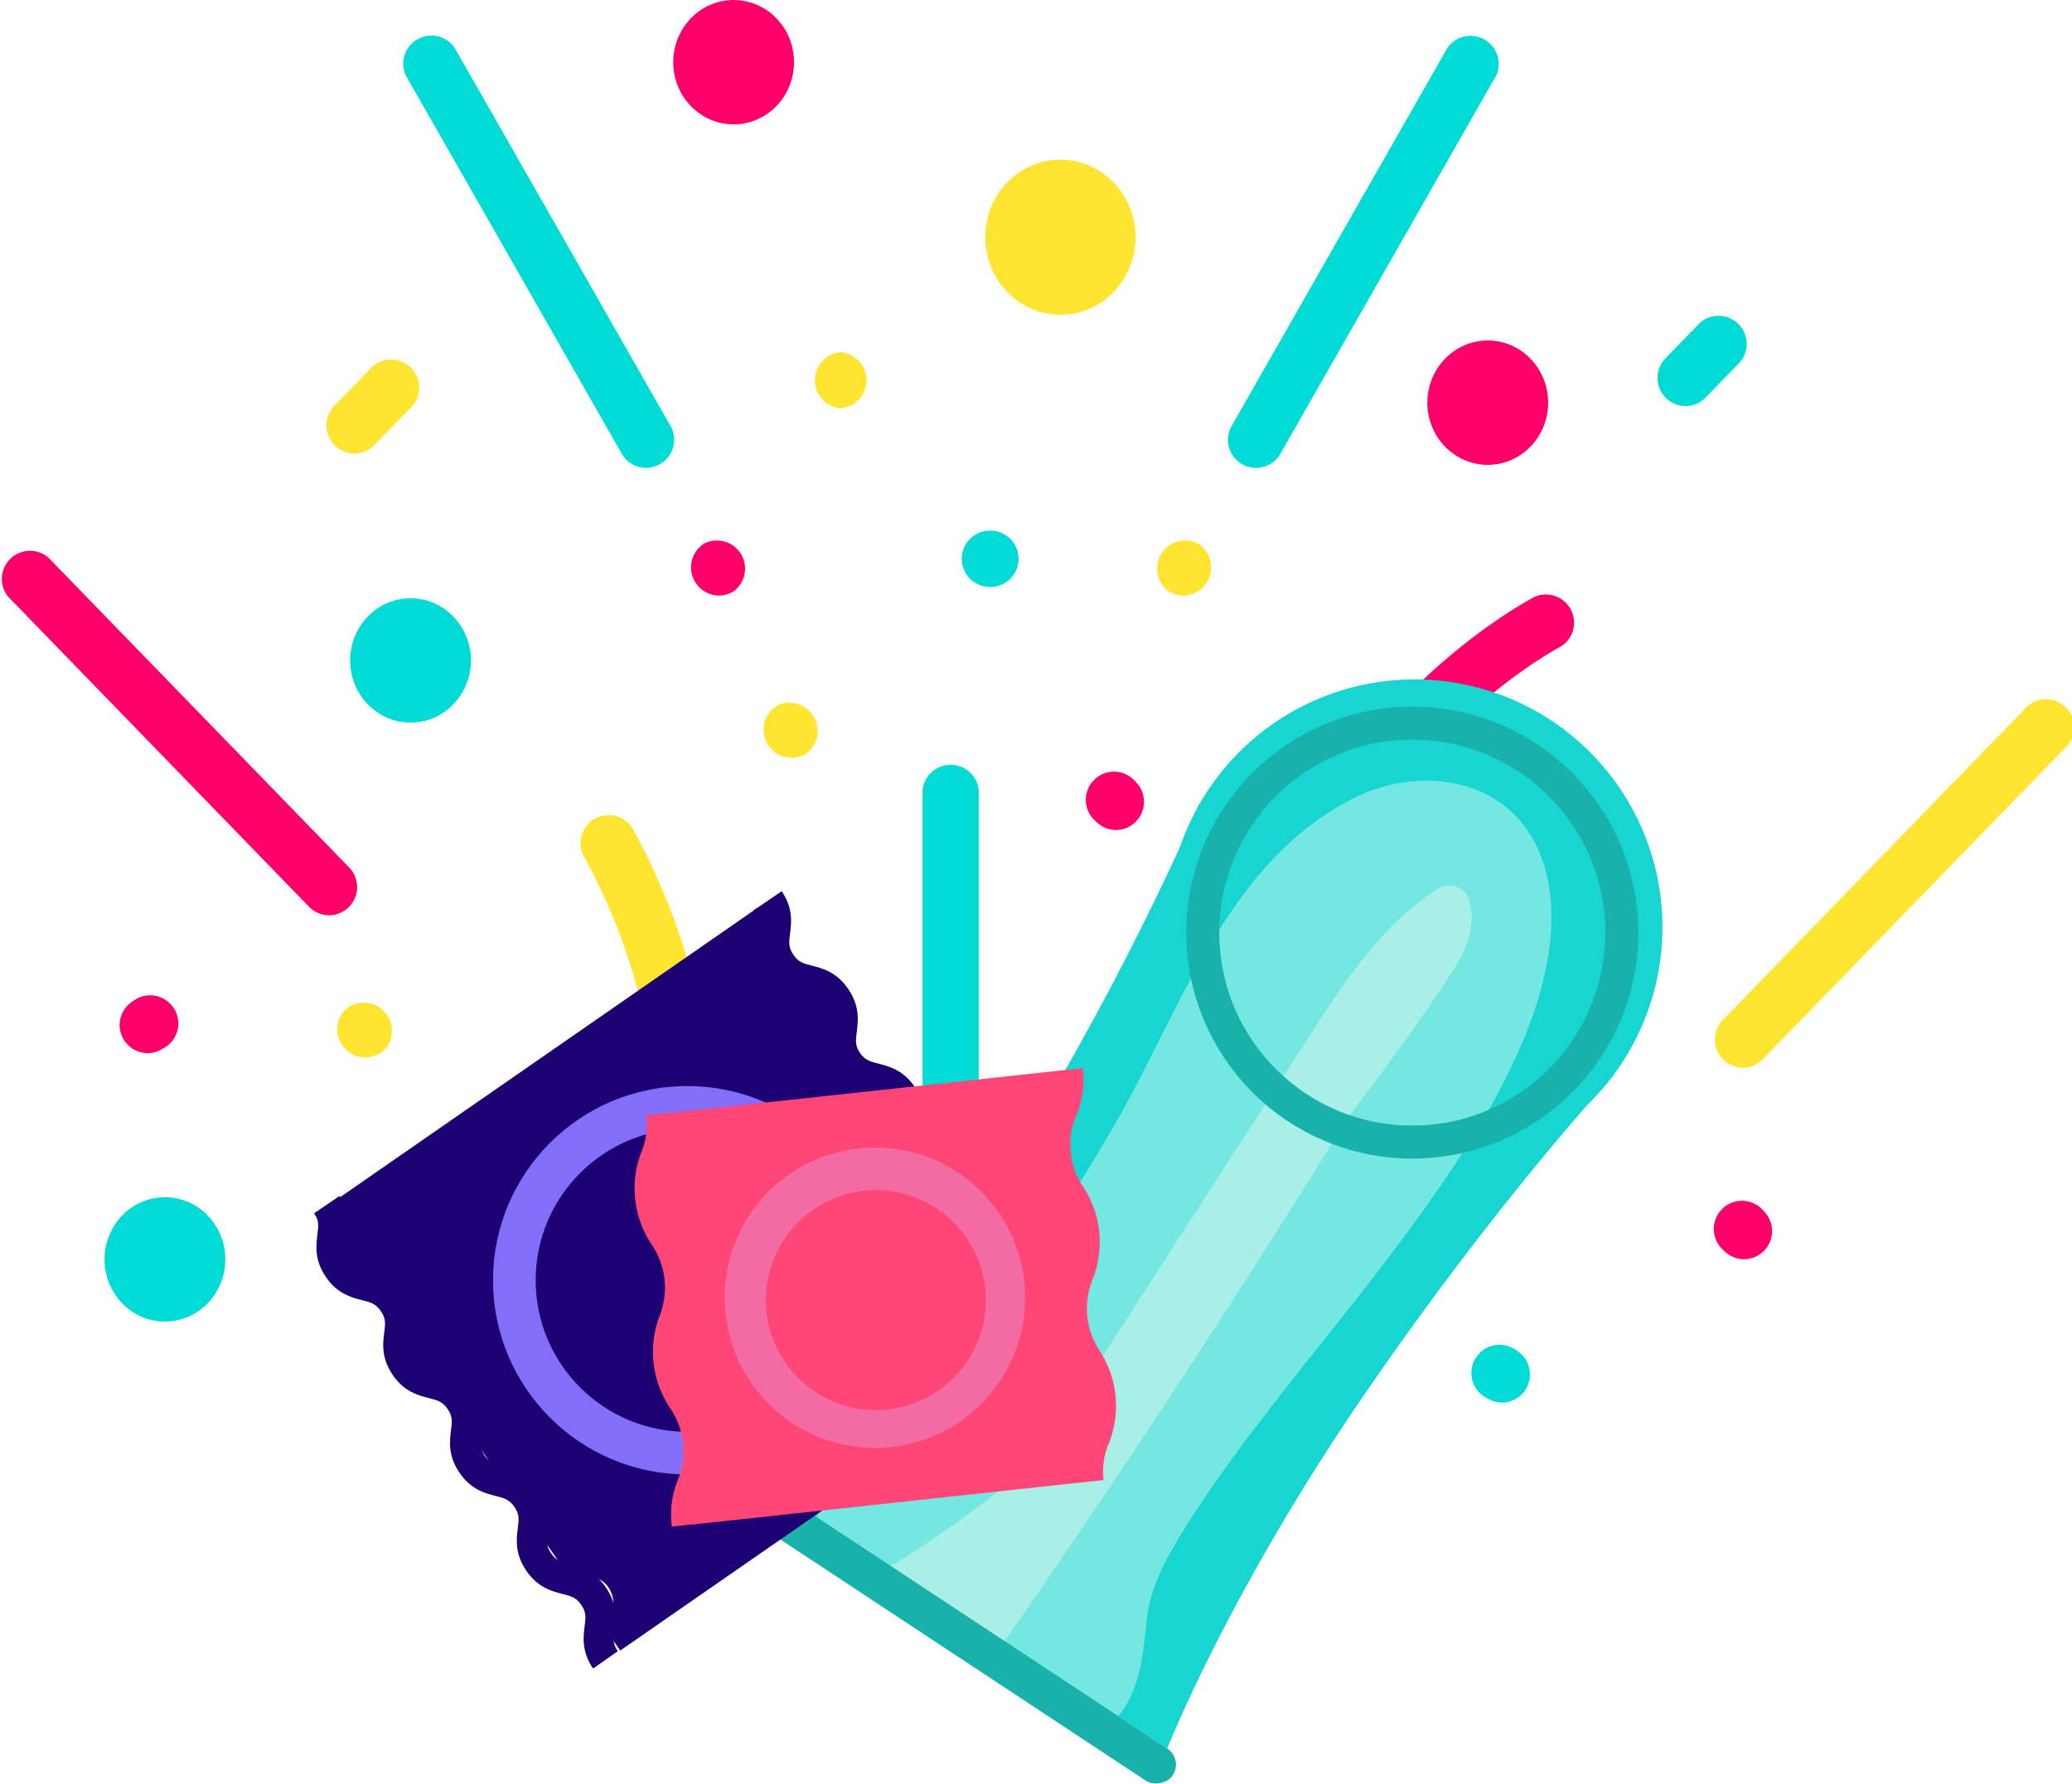 <svg id="Layer_11" data-name="Layer 11" xmlns="http://www.w3.org/2000/svg" viewBox="0 0 661.71 569.86">
  <defs>
    <style>
      .cls-1 {
        fill: #ff006a;
      }

      .cls-2 {
        fill: #00dcd5;
      }

      .cls-3 {
        fill: #ffe430;
      }

      .cls-4 {
        fill: #17d5d1;
      }

      .cls-5 {
        fill: #19b2aa;
      }

      .cls-6 {
        fill: #a1e2dc;
      }

      .cls-7 {
        fill: #74e8e0;
      }

      .cls-8 {
        fill: #a8efe8;
      }

      .cls-9 {
        fill: none;
        stroke: #19b2aa;
        stroke-miterlimit: 10;
        stroke-width: 10.54px;
      }

      .cls-10 {
        fill: #1d0072;
      }

      .cls-11 {
        fill: #836ef9;
      }

      .cls-12 {
        fill: #ff4676;
      }

      .cls-13 {
        fill: #f26ba2;
      }
    </style>
  </defs>
  <g>
    <path class="cls-1" d="M333.66,596.4a9,9,0,0,1-6.43-15.21l11.14-11.47a9,9,0,1,1,12.86,12.48l-11.14,11.47A8.91,8.91,0,0,1,333.66,596.4Z" transform="translate(-173.43 -201.76)"/>
    <path class="cls-2" d="M711.69,331.47a9,9,0,0,1-6.43-15.2l11.15-11.48a9,9,0,0,1,12.86,12.48l-11.15,11.48A8.92,8.92,0,0,1,711.69,331.47Z" transform="translate(-173.43 -201.76)"/>
    <path class="cls-3" d="M286.56,346.64a9,9,0,0,1-6.42-15.2L291.28,320a9,9,0,1,1,12.85,12.48L293,343.92A8.92,8.92,0,0,1,286.56,346.64Z" transform="translate(-173.43 -201.76)"/>
    <path class="cls-2" d="M477.07,603.27a9,9,0,0,1-9-9V454.2a9,9,0,0,1,17.92,0V594.31A9,9,0,0,1,477.07,603.27Z" transform="translate(-173.43 -201.76)"/>
    <path class="cls-2" d="M490.57,389.22h-.14a9,9,0,1,1,0-17.92h.14a9,9,0,0,1,0,17.92Z" transform="translate(-173.43 -201.76)"/>
    <path class="cls-3" d="M442,332.17h-.18a9,9,0,0,1,0-17.92H442a9,9,0,0,1,0,17.92Z" transform="translate(-173.43 -201.76)"/>
    <path class="cls-1" d="M278.56,494.13a8.94,8.94,0,0,1-6.43-2.72L176,392.33a9,9,0,0,1,12.86-12.48L285,478.93a9,9,0,0,1-6.43,15.2Z" transform="translate(-173.43 -201.76)"/>
    <path class="cls-3" d="M290.06,539.53a9,9,0,0,1-6.41-15.23l.1-.1a9,9,0,0,1,12.82,12.53l-.1.1A9,9,0,0,1,290.06,539.53Z" transform="translate(-173.43 -201.76)"/>
    <path class="cls-3" d="M730,542.82a9,9,0,0,1-6.42-15.2l96.17-99.07A9,9,0,1,1,832.61,441L736.43,540.1A8.92,8.92,0,0,1,730,542.82Z" transform="translate(-173.43 -201.76)"/>
    <path class="cls-1" d="M529.87,466.89a8.9,8.9,0,0,1-6.39-2.68l-.1-.09a9,9,0,1,1,12.78-12.57l.1.1a9,9,0,0,1-6.39,15.24Z" transform="translate(-173.43 -201.76)"/>
    <path class="cls-1" d="M730.45,604a8.94,8.94,0,0,1-6.39-2.68l-.1-.1a9,9,0,1,1,12.78-12.56l.1.1A9,9,0,0,1,730.45,604Z" transform="translate(-173.43 -201.76)"/>
    <path class="cls-3" d="M584.75,541.39a8.94,8.94,0,0,1-6.43-2.72l-.1-.1a9,9,0,1,1,12.86-12.48l.1.1a9,9,0,0,1-6.43,15.2Z" transform="translate(-173.43 -201.76)"/>
    <path class="cls-2" d="M574.54,351.22a8.95,8.95,0,0,1-7.77-13.39L635.7,217a9,9,0,0,1,15.56,8.88L582.33,346.71A9,9,0,0,1,574.54,351.22Z" transform="translate(-173.43 -201.76)"/>
    <path class="cls-3" d="M551.35,392a9,9,0,0,1-4.59-1.27l-.12-.07a9,9,0,0,1,9.2-15.38l.12.07A9,9,0,0,1,551.35,392Z" transform="translate(-173.43 -201.76)"/>
    <path class="cls-2" d="M653.16,649.8a8.92,8.92,0,0,1-4.62-1.29l-.12-.07a9,9,0,1,1,9.25-15.35l.12.07a9,9,0,0,1-4.63,16.64Z" transform="translate(-173.43 -201.76)"/>
    <path class="cls-2" d="M379.77,351.22A8.94,8.94,0,0,1,372,346.7L303.05,225.92A9,9,0,0,1,318.61,217l68.93,120.78a8.95,8.95,0,0,1-7.77,13.4Z" transform="translate(-173.43 -201.76)"/>
    <path class="cls-1" d="M403,392a9,9,0,0,1-4.63-16.64l.12-.07a9,9,0,0,1,9.23,15.36l-.12.07A9,9,0,0,1,403,392Z" transform="translate(-173.43 -201.76)"/>
    <path class="cls-1" d="M220.5,538.18a9,9,0,0,1-4.62-16.63l.12-.07a9,9,0,1,1,9.23,15.35l-.12.08A9,9,0,0,1,220.5,538.18Z" transform="translate(-173.43 -201.76)"/>
    <path class="cls-3" d="M426.17,443.86a9,9,0,0,1-4.66-16.62l.12-.08a9,9,0,0,1,9.29,15.33l-.12.07A8.9,8.9,0,0,1,426.17,443.86Z" transform="translate(-173.43 -201.76)"/>
    <path class="cls-1" d="M570.29,587.72a9,9,0,0,1-8.95-9c0-69.37,27.67-116.27,50.89-143.4,25.24-29.49,50.44-42.45,51.5-43a9,9,0,0,1,8.11,16c-.38.19-23.64,12.32-46.51,39.27-30.58,36-46.08,80.14-46.08,131.14A9,9,0,0,1,570.29,587.72Z" transform="translate(-173.43 -201.76)"/>
    <path class="cls-3" d="M393.42,584.26a9,9,0,0,1-9-9c0-36.44-8.1-69.77-24.06-99.08a9,9,0,1,1,15.73-8.57c17.41,32,26.24,68.19,26.24,107.65A9,9,0,0,1,393.42,584.26Z" transform="translate(-173.43 -201.76)"/>
    <path class="cls-3" d="M536.08,277.54c0-13.68-10.76-24.77-24-24.77s-24,11.09-24,24.77,10.76,24.77,24,24.77S536.08,291.22,536.08,277.54Z" transform="translate(-173.43 -201.76)"/>
    <path class="cls-2" d="M662.33,536.35c0-13.68-10.76-24.76-24-24.76s-24,11.08-24,24.76,10.76,24.77,24,24.77S662.33,550,662.33,536.35Z" transform="translate(-173.43 -201.76)"/>
    <path class="cls-2" d="M323.83,412.72c0-11-8.63-19.86-19.29-19.86s-19.28,8.89-19.28,19.86,8.64,19.87,19.28,19.87S323.83,423.7,323.83,412.72Z" transform="translate(-173.43 -201.76)"/>
    <path class="cls-2" d="M245.39,604.05c0-11-8.63-19.86-19.29-19.86s-19.28,8.89-19.28,19.86,8.63,19.87,19.28,19.87S245.39,615,245.39,604.05Z" transform="translate(-173.43 -201.76)"/>
    <g>
      <path class="cls-1" d="M427,221.63c0-11-8.63-19.87-19.28-19.87s-19.28,8.89-19.28,19.87,8.63,19.86,19.28,19.86S427,232.6,427,221.63Z" transform="translate(-173.43 -201.76)"/>
      <path class="cls-1" d="M667.84,330.39c0-11-8.64-19.87-19.28-19.87s-19.29,8.9-19.29,19.87,8.64,19.86,19.29,19.86S667.84,341.36,667.84,330.39Z" transform="translate(-173.43 -201.76)"/>
    </g>
    <g id="Layer_2" data-name="Layer 2">
      <g id="Layer_1-2" data-name="Layer 1-2">
        <g id="play_safe_insta" data-name="play safe insta">
          <g id="female_condom" data-name="female condom">
            <path class="cls-4" d="M691.25,541.55A79.16,79.16,0,1,1,668.8,431.88a79.16,79.16,0,0,1,22.45,109.67Z" transform="translate(-173.43 -201.76)"/>
            <path class="cls-4" d="M416.49,674.65s50.86-55.58,84.2-109.38,55.92-107.13,55.92-107.13l132.14,87.2s-36.16,38.56-79.64,101.93-62.91,113-62.91,113Z" transform="translate(-173.43 -201.76)"/>
            <path class="cls-5" d="M683.44,538.58a71,71,0,1,1-20.15-98.37h0A71,71,0,0,1,683.44,538.58Z" transform="translate(-173.43 -201.76)"/>
            <path class="cls-4" d="M677,534.33a62.93,62.93,0,1,1-17.86-87.19A62.93,62.93,0,0,1,677,534.33Z" transform="translate(-173.43 -201.76)"/>
            <path class="cls-6" d="M500.09,741.41q16.43,10.29,32.15,21.64c3.13,2.25,6.92-2.42,3.77-4.71Q520.29,747,503.87,736.71C500.62,734.68,496.8,739.34,500.09,741.41Z" transform="translate(-173.43 -201.76)"/>
            <path class="cls-7" d="M451.22,699.35c18.58-12.35,33.27-29.44,46.09-47.51,12.5-17.62,24.24-35.87,35.78-54.15,11.7-18.51,22.69-37.43,32.57-56.94,8.94-17.63,17.76-35.7,31.44-50.2,5.77-6.09,13.2-11.87,21-15a29.72,29.72,0,0,1,11.8-2.44,24.18,24.18,0,0,1,8.59,2.25c3.39,2,4.93,4.17,6.3,8.15a38.75,38.75,0,0,1,1.6,12.75c-.08,7.74-2.22,16.58-5,24-6.76,18.14-17.28,34.85-28.33,50.65-11.8,16.9-24.74,33-37.54,49.09-14.41,18.13-28.77,36.44-41.17,56.07C528,686.27,521.92,696.58,519,708.39a90.36,90.36,0,0,0-1.87,14.2,64.76,64.76,0,0,1-1,7.46c-.4,2-.27,1.37-.1.8a23.07,23.07,0,0,1-.87,2.27c-.64,1.19-.73,1.43-.26.73l15.68-1.71-63.09-45.61,1.72,15.67c52.32-57.74,84.14-129.73,127.36-193.85,5.15-7.65,10.19-16.4,16.91-22.79a15.32,15.32,0,0,1,8.23-4.44c2-.23,1.23-.24,3.59.21-.65-.12.91.67.77.5,1.48,1.88,2.06,5,1.94,8.54a72.11,72.11,0,0,1-1.95,12.32,139,139,0,0,1-7.25,23.43c-13,32.33-35.18,59.69-58.8,85.17-14.8,16-30,31.72-40.21,51.12-9.56,18.15-11.61,39.19-21.64,57.12l17.22-4.11A103.21,103.21,0,0,1,495,697.58c-1.39-1.62-2.82-4.24-4.47-5.58l-.46-.64a16,16,0,0,1-.54,5.67,14.91,14.91,0,0,0,1.67-2.27c2.93-3.83,5.93-7.61,8.87-11.44,11.8-15.42,20.89-32.09,29.31-49.54,8.05-16.68,16.73-32.49,27.43-47.65,11-15.57,22.79-30.42,33.76-45.94,6.08-8.62,11.52-17.65,17.58-26.26,5.64-8.12,11.93-15.83,21.51-19.19l-15-9.38c1,14.91-9,29.77-17.3,42.38-10.31,15.75-21.45,30.93-32.69,46-22.82,30.61-46.15,61-64.26,94.78a287.65,287.65,0,0,0-13.24,28c-2.46,6.17-4,13.14.3,19,4.57,6.1,13.58,7.83,19.69,3a11.37,11.37,0,0,0,2.51-15.56c-3.42-4.75-10.79-6.24-15.56-2.51l-.74.53,5.45-2.06,6.2,2.64,2.06,5.45c-.74-3.4-.31,1.23-.54,1s1.1-2.78,1.26-3.17q1.29-3,2.61-6.11,2.66-6.08,5.62-12c3.81-7.69,8-15.21,12.32-22.59,8.67-14.63,18.47-28.63,28.42-42.37,20.63-28.46,42.67-56,61.53-85.67,10.24-16.1,19.77-33.14,18.49-52.88-.48-7.33-8.42-11.67-15-9.37-21,7.37-31.6,27.19-43.31,44.55S553.77,552,541.64,568.9a363.86,363.86,0,0,0-31.71,53.73c-4.37,9-8.7,18.15-13.7,26.88s-11.32,16.89-17.55,24.91c-3.67,4.77-8.77,9.82-10.1,15.87-1.46,6.76,1.67,12.08,5.76,17.22a124.35,124.35,0,0,0,27,25.25c6.31,4.33,13.48,2.42,17.17-4.19,9.43-16.87,11.64-36.49,20-53.81,8.51-17.66,22.59-32,35.82-46.23,25.54-27.38,50-57.12,64.34-92.1A180,180,0,0,0,647.4,509c2.35-9.93,4.06-20.36,1.41-30.38A26.25,26.25,0,0,0,626.48,459c-11.38-1.3-21.53,3.87-29.45,11.67-7.42,7.3-13,16.48-18.76,25s-11.16,17.09-16.52,25.77c-11.11,18-21.72,36.29-32.41,54.53-23,39.31-46.87,78.41-77.58,112.3-3.91,4.3-2.95,12.3,1.72,15.69l63.1,45.6c4.44,3.23,12.31,3.59,15.67-1.72,5.88-9.29,6.2-18.64,7.47-29.21,1.12-9.43,5.47-17.89,10.39-25.95,10.93-17.93,24-34.85,37-51.38,13.73-17.41,27.8-34.56,40.66-52.63,12.26-17.18,24.11-35.39,32.27-54.93,7.72-18.6,13.35-43,3.92-62.07-10.66-21.7-37.34-25.17-57.57-15.26-40.83,20-55.72,67.87-77,104.62-12.85,22.21-27.1,43.64-41.39,64.94-13.89,20.74-28.8,41.3-49.88,55.27-5,3.32-5.94,10.82-2.51,15.56a11.33,11.33,0,0,0,15.56,2.52Z" transform="translate(-173.43 -201.76)"/>
            <path class="cls-8" d="M466.43,712.37c7.21-4.42,14.21-9.21,21.1-14.1,10.75-7.76,22.6-16.21,30.41-27.12,6.37-8.91,12-18.52,17.89-27.73l19-29.38,37.9-58.73c13.47-20.89,26.08-44.9,47.47-58.78l-10.09-3.06c1.84,5.8-5.19,13.47-8.15,17.83q-7.56,11.13-15.54,22c-10.61,14.49-21.64,28.63-32.75,42.78-22.28,28.41-44.77,56.78-64.07,87.35-5.34,8.44-10.29,17.09-15.29,25.7-4.93,8.43-10.41,16.82-18,23.1-6.53,5.42,1.17,16.19,7.75,10.75,14.6-12.1,22.48-29.37,32.14-45.23,9.86-16.19,20.75-31.76,32-47,22.63-30.44,47-59.67,69.44-90.38,6.22-8.53,12.3-17.16,18.12-26,5.13-7.77,9.72-16,6.7-25.49-1.37-4.3-6.66-5.28-10.09-3.06-19,12.34-31.07,31.82-43.09,50.46l-38.38,59.45L513,654.48c-3.9,6.06-7.63,11.73-12.88,16.71a176,176,0,0,1-15.85,13c-8.25,6.15-16.83,12-25.64,17.41-7.28,4.45.52,15.17,7.76,10.74Z" transform="translate(-173.43 -201.76)"/>
            <path class="cls-8" d="M477.26,714.83l21.21-14.39c7.07-4.79-.69-15.53-7.75-10.74l-21.19,14.42c-7.07,4.79.7,15.54,7.75,10.74Z" transform="translate(-173.43 -201.76)"/>
            <path class="cls-8" d="M493,727.82q56.67-81.52,109-165.93,15-24.14,29.53-48.46c1.83-3.06-.39-7.44-3.38-8.74-3.63-1.61-6.88.28-8.74,3.37q-50.41,84-105.19,165.37-15.6,23.18-31.56,46.13c-4.83,7,5.45,15.33,10.33,8.31Z" transform="translate(-173.43 -201.76)"/>
            <rect class="cls-5" x="469.93" y="635.34" width="12.36" height="172.16" rx="6.17" transform="translate(-561.68 519.55) rotate(-56.57)"/>
            <circle class="cls-9" cx="451.03" cy="297.9" r="66.91"/>
          </g>
        </g>
      </g>
    </g>
    <g id="teal_condom" data-name="teal condom">
      <path class="cls-10" d="M414.33,492.46,274.66,589.3l17.4,25.1c7.22-2,11.85,6.8,8.34,12l13,18.71a10.4,10.4,0,0,1,1.2-.61c8.61-3.36,14.05,8.58,7.66,13.38l12.71,18.33a8,8,0,0,1,1.6-.81c8.78-3.43,14.26,9,7.31,13.64l12.79,18.46a7.18,7.18,0,0,1,2.19-1.38c9-3.54,14.6,9.85,6.59,14.06L371.5,729l139.71-96.86Z" transform="translate(-173.43 -201.76)"/>
      <circle class="cls-11" cx="219.48" cy="408.95" r="62.03"/>
      <circle class="cls-10" cx="219.48" cy="408.95" r="48.41"/>
      <path class="cls-10" d="M503.88,637.44c-3.7-5.44-3.11-10.1-2.69-13.51.36-2.85.56-4.41-1.07-6.81s-3.16-2.79-5.95-3.51c-3.34-.85-7.91-2-11.6-7.46s-3.11-10.11-2.67-13.52c.36-2.84.56-4.41-1.06-6.8s-3.17-2.79-6-3.51c-3.33-.85-7.9-2-11.6-7.46s-3.1-10.11-2.67-13.52c.37-2.84.57-4.41-1.06-6.8s-3.16-2.79-5.95-3.51c-3.34-.86-7.91-2-11.6-7.46s-3.1-10.11-2.66-13.52c.36-2.84.56-4.41-1.07-6.8s-3.17-2.8-6-3.51c-3.33-.86-7.89-2-11.59-7.46s-3.13-10.13-2.69-13.56c.36-2.83.56-4.39-1-6.74l8.12-5.54c3.7,5.44,3.11,10.11,2.67,13.53-.36,2.84-.56,4.4,1.06,6.77s3.14,2.76,5.92,3.48c3.34.85,7.91,2,11.63,7.49s3.14,10.17,2.7,13.59c-.36,2.83-.57,4.38,1,6.74s3.13,2.75,5.91,3.47c3.35.86,7.93,2,11.64,7.51s3.12,10.15,2.69,13.56c-.36,2.83-.56,4.39,1,6.75s3.14,2.76,5.91,3.47c3.35.86,7.94,2,11.65,7.51s3.12,10.15,2.68,13.57c-.36,2.82-.56,4.38,1.05,6.74s3.13,2.76,5.91,3.47c3.35.86,7.93,2,11.65,7.51s3.12,10.14,2.69,13.56c-.36,2.83-.55,4.39,1.06,6.75Z" transform="translate(-173.43 -201.76)"/>
      <path class="cls-10" d="M415.89,496.13a2.2,2.2,0,1,0-2.2-2.2A2.2,2.2,0,0,0,415.89,496.13Z" transform="translate(-173.43 -201.76)"/>
      <path class="cls-10" d="M431.91,523.34a78.54,78.54,0,0,1,6.58,7.3,2.14,2.14,0,0,0,3.09,0,2.05,2.05,0,0,0,.64-1.53,2.56,2.56,0,0,0-.64-1.56,74.75,74.75,0,0,0-6.58-7.31,2.2,2.2,0,0,0-3.09,3.1Z" transform="translate(-173.43 -201.76)"/>
    </g>
    <g id="pink_condom" data-name="pink condom">
      <path class="cls-12" d="M511.08,543.83,380.43,558,383,581.44c5.62,1.34,5.53,9,1.23,11.24l1.89,17.55a6.14,6.14,0,0,1,1.05,0c7.07.9,6.36,11,.24,11.92l1.87,17.16a5.31,5.31,0,0,1,1.38,0c7.2.92,6.34,11.41,0,12l1.87,17.25a6.35,6.35,0,0,1,2,0c7.46.94,6.27,12.09-.75,12l.88,8.18,130.65-14.15Z" transform="translate(-173.43 -201.76)"/>
      <circle class="cls-13" cx="279.41" cy="414.53" r="47.97"/>
      <circle class="cls-12" cx="279.7" cy="415.3" r="35.13"/>
      <path class="cls-12" d="M518.25,675.24a29.56,29.56,0,0,1,2.11-15.12,24.64,24.64,0,0,0-2.27-22.85,32.2,32.2,0,0,1-2.93-29.49,24.62,24.62,0,0,0-2.27-22.84,29.64,29.64,0,0,1-5.06-14.38A29.31,29.31,0,0,1,510,555.49a22.2,22.2,0,0,0,1.7-11.73l7.55-.74a29.47,29.47,0,0,1-2.14,15.14,21.86,21.86,0,0,0-1.68,11.65,22.26,22.26,0,0,0,4,11.13,32.2,32.2,0,0,1,2.93,29.49,24.62,24.62,0,0,0,2.27,22.84,32.24,32.24,0,0,1,2.94,29.49,22.21,22.21,0,0,0-1.67,11.72Z" transform="translate(-173.43 -201.76)"/>
      <path class="cls-12" d="M388,689.42a29.57,29.57,0,0,1,2-15.15,24.57,24.57,0,0,0-2.56-22.74A32.26,32.26,0,0,1,384.11,622a24.48,24.48,0,0,0-2.56-22.7,32.22,32.22,0,0,1-3.32-29.49,22.09,22.09,0,0,0,1.55-11.72l7.74-.85a29.63,29.63,0,0,1-2,15.22A21.87,21.87,0,0,0,384,584.08a22.13,22.13,0,0,0,4.09,11,32.26,32.26,0,0,1,3.32,29.52A24.49,24.49,0,0,0,394,647.34a32.36,32.36,0,0,1,3.32,29.57,22,22,0,0,0-1.55,11.65Z" transform="translate(-173.43 -201.76)"/>
      <path class="cls-12" d="M514.33,594v4.87a2.2,2.2,0,0,0,.63,1.54,2.19,2.19,0,0,0,3.76-1.54V594a2.24,2.24,0,0,0-.64-1.56,2.21,2.21,0,0,0-3.75,1.56Z" transform="translate(-173.43 -201.76)"/>
      <path class="cls-12" d="M509.5,546a29.84,29.84,0,0,1,.17,3.13,2,2,0,0,0,.2.86,1.65,1.65,0,0,0,.46.7,1.48,1.48,0,0,0,.7.46,1.54,1.54,0,0,0,.84.18,2.24,2.24,0,0,0,1.56-.64l.35-.44a2.17,2.17,0,0,0,.28-1.12,29.84,29.84,0,0,0-.17-3.13,2.22,2.22,0,0,0-.66-1.54,1.48,1.48,0,0,0-.7-.46,1.89,1.89,0,0,0-.84-.2,2.19,2.19,0,0,0-2.19,2.2Z" transform="translate(-173.43 -201.76)"/>
      <path class="cls-12" d="M382.88,580.78a16.79,16.79,0,0,0,1.39,11.15,2.2,2.2,0,0,0,4-1.69.89.89,0,0,0-.11-.52h0a13.47,13.47,0,0,1,0-2.2v-.7h-4.23l1.64,4.39a2.2,2.2,0,0,0,4.24-1.18h0l-1.67-4.39a2.31,2.31,0,0,0-4.39,0,15.77,15.77,0,0,0,0,5.73l4-1.69c0-.2-.2-.39-.29-.59s.16.44,0,0-.26-.73-.37-1.1-.2-.72-.29-1.12a1.17,1.17,0,0,1,0-.55v-.15a20,20,0,0,1,0-2.19v-.73c.06-.38.13-.76.22-1.14a2.19,2.19,0,1,0-4.23-1.16Z" transform="translate(-173.43 -201.76)"/>
      <path class="cls-12" d="M389.58,641.66l2.85,7.28a2.23,2.23,0,0,0,1,1.32,2.31,2.31,0,0,0,1.71.22,2.19,2.19,0,0,0,1.51-2.7l-2-6-4,1.71,2.77,5a2.19,2.19,0,0,0,4.08-1.18v-3.45a2.2,2.2,0,0,0-4.39,0v3.45l4.08-1.1-2.74-5a2.2,2.2,0,0,0-4,1.69l2,6,4.21-1.17-2.83-7.28a2.42,2.42,0,0,0-1-1.32,2.19,2.19,0,0,0-3.22,2.48h0Z" transform="translate(-173.43 -201.76)"/>
      <path class="cls-12" d="M398.6,670.2l-.4.62h0l-.22.26-1,1.1a10.38,10.38,0,0,0-1.8,2.37,5.44,5.44,0,0,0,.51,6.34l-.35-2.65h0l-.33.39c-.2.26-.44.51-.66.77s-.92,1-1.43,1.43a2.2,2.2,0,0,0,3.11,3.1h0a30.93,30.93,0,0,0,3.18-3.58,2.19,2.19,0,0,0-.33-2.65c-.31-.33.2.39,0,0v.17a1.13,1.13,0,0,1,0-.26h0a.81.81,0,0,1,0-.22v-.26c0-.11.24-.64,0-.33s.15-.27.18-.31l.26-.39c.33-.49-.29.3.11-.14s.24-.26.35-.41l.88-.92a11.92,11.92,0,0,0,1.67-2.2,2.19,2.19,0,0,0-3.55-2.58,1.9,1.9,0,0,0-.23.39Z" transform="translate(-173.43 -201.76)"/>
      <path class="cls-12" d="M397.24,677.86h0a1.64,1.64,0,0,0,.39.75,2,2,0,0,0,.61.57,3,3,0,0,0,1.69.24l.53-.22a2.14,2.14,0,0,0,.79-.79l.22-.52a2.32,2.32,0,0,0,0-1.17h0a1.61,1.61,0,0,0-.39-.74,1.5,1.5,0,0,0-.62-.55,1.41,1.41,0,0,0-.81-.27,1.87,1.87,0,0,0-.88,0l-.53.25a2.06,2.06,0,0,0-.79.76l-.21.53A2.53,2.53,0,0,0,397.24,677.86Z" transform="translate(-173.43 -201.76)"/>
      <path class="cls-10" d="M362.83,734.75c-3.72-5.45-3.12-10.12-2.69-13.54.36-2.84.56-4.4-1.06-6.78s-3.18-2.79-6-3.51c-3.33-.86-7.89-2-11.6-7.47s-3.12-10.11-2.69-13.52c.37-2.84.57-4.41-1.06-6.8s-3.18-2.79-6-3.51c-3.33-.85-7.9-2-11.59-7.47s-3.11-10.09-2.68-13.49c.36-2.84.56-4.4-1.07-6.8s-3.18-2.79-6-3.51c-3.33-.85-7.89-2-11.59-7.47s-3.1-10.09-2.66-13.5c.36-2.83.56-4.4-1.07-6.79s-3.17-2.79-6-3.51c-3.34-.85-7.9-2-11.6-7.46s-3.1-10.12-2.67-13.53c.36-2.84.56-4.4-1.06-6.77l8.13-5.53c3.7,5.45,3.11,10.12,2.68,13.53-.36,2.84-.56,4.4,1.05,6.77s3.14,2.76,5.91,3.47c3.34.86,7.92,2,11.65,7.5s3.13,10.16,2.69,13.58c-.36,2.81-.56,4.36,1,6.72s3.14,2.76,5.91,3.47c3.34.86,7.92,2,11.64,7.5s3.14,10.15,2.71,13.57c-.36,2.81-.56,4.37,1,6.73s3.13,2.76,5.9,3.47c3.35.86,7.93,2,11.65,7.5s3.13,10.15,2.7,13.57c-.36,2.83-.56,4.38,1.05,6.74s3.15,2.78,5.93,3.49c3.34.86,7.9,2,11.62,7.48s3.14,10.15,2.7,13.57c-.36,2.83-.55,4.39,1.06,6.76Z" transform="translate(-173.43 -201.76)"/>
    </g>
  </g>
</svg>
